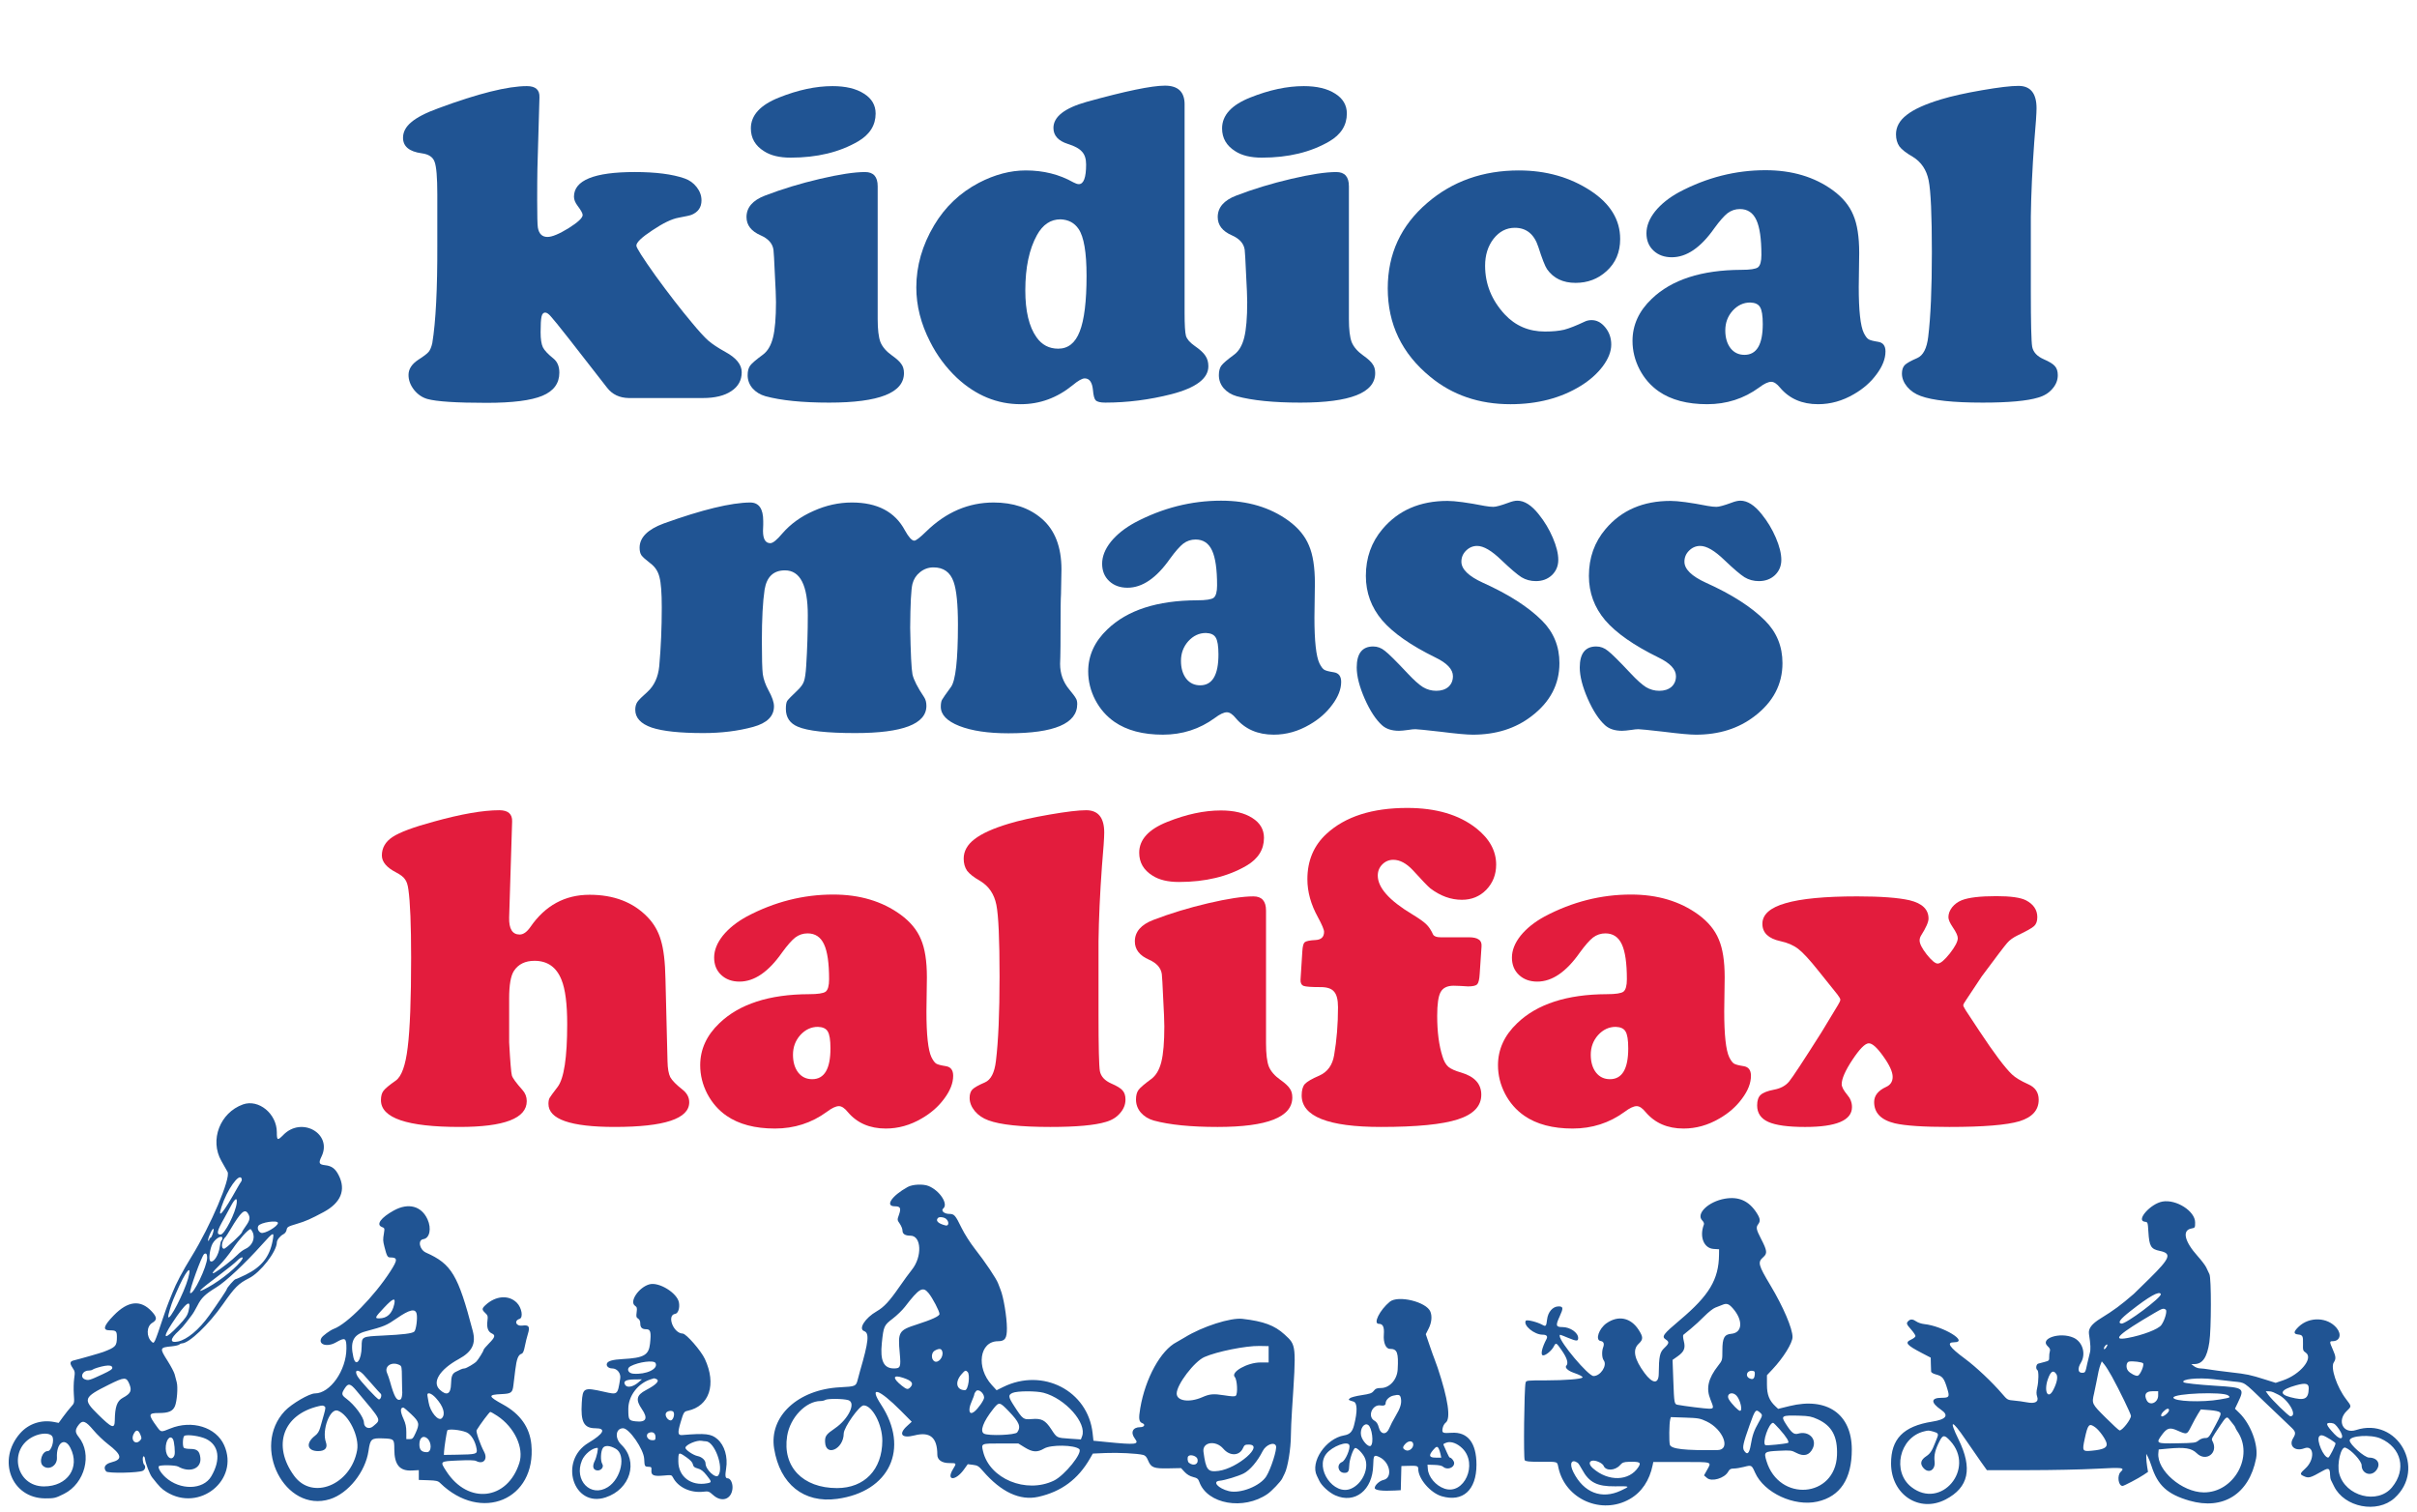 <?xml version="1.0" encoding="UTF-8" standalone="no"?>
<svg
   viewBox="5.576 -0.223 964 603"
   version="1.1"
   id="svg15490"
   sodipodi:docname="header_transparent_square.svg"
   inkscape:version="1.1.2 (0a00cf5339, 2022-02-04)"
   width="964"
   height="603"
   xmlns:inkscape="http://www.inkscape.org/namespaces/inkscape"
   xmlns:sodipodi="http://sodipodi.sourceforge.net/DTD/sodipodi-0.dtd"
   xmlns="http://www.w3.org/2000/svg"
   xmlns:svg="http://www.w3.org/2000/svg">
  <defs
     id="defs15494" />
  <sodipodi:namedview
     id="namedview15492"
     pagecolor="#ffffff"
     bordercolor="#666666"
     borderopacity="1.0"
     inkscape:pageshadow="2"
     inkscape:pageopacity="0"
     inkscape:pagecheckerboard="0"
     showgrid="false"
     inkscape:zoom="0.93780496"
     inkscape:cx="437.72428"
     inkscape:cy="323.62806"
     inkscape:window-width="1920"
     inkscape:window-height="976"
     inkscape:window-x="1920"
     inkscape:window-y="27"
     inkscape:window-maximized="1"
     inkscape:current-layer="svgg"
     inkscape:snap-global="false">
    <inkscape:grid
       type="xygrid"
       id="grid16965"
       units="px"
       spacingx="1"
       spacingy="1" />
  </sodipodi:namedview>
  <g
     id="svgg"
     transform="matrix(-1,0,0,1,400,0)">
    <path
       id="path0"
       d="m 297.513,440.289 c 9.186,3.283 13.366,14.225 8.616,22.547 -1.068,1.87 -2.177,3.833 -2.466,4.364 -1.341,2.461 6.728,21.412 14.433,33.9 3.474,5.627 6.153,10.705 7.559,14.321 0.555,1.432 1.263,3.19 1.57,3.906 0.307,0.716 1.247,3.351 2.088,5.859 3.606,10.736 3.583,10.686 4.588,9.775 2.226,-2.013 2.117,-6.182 -0.201,-7.546 -1.989,-1.174 -1.948,-2.221 0.18,-4.528 4.442,-4.817 9.509,-4.291 15.207,1.583 4.059,4.184 4.523,5.924 1.586,5.924 -2.536,0 -2.869,0.305 -2.869,2.63 0,3.609 0.445,4.101 5.424,5.997 1.187,0.45 9.431,2.81 11.863,3.395 1.471,0.354 1.583,1.169 0.396,2.916 -0.969,1.424 -1.018,1.755 -0.654,4.26 0.216,1.495 0.281,4.315 0.146,6.27 -0.247,3.5 -0.232,3.572 1.065,4.992 0.724,0.789 2.14,2.567 3.148,3.95 l 1.831,2.513 1.734,-0.344 c 5.182,-1.026 10.251,0.648 13.644,4.502 9.348,10.621 3.471,25.88 -9.996,25.948 -3.606,0.018 -4.151,-0.112 -7.554,-1.825 -8.317,-4.19 -11.311,-15.824 -5.827,-22.646 1.536,-1.911 1.521,-2.948 -0.07,-4.973 -1.487,-1.89 -2.734,-1.411 -5.786,2.226 -1.45,1.729 -4.02,4.205 -5.713,5.505 -5.715,4.388 -6.059,6.166 -1.419,7.348 2.508,0.638 3.317,2.08 2.036,3.625 -0.68,0.818 -13.03,0.578 -14.639,-0.281 -0.958,-0.513 -1.203,-1.729 -0.495,-2.44 0.583,-0.581 0.763,-3.151 0.234,-3.312 -0.24,-0.073 -0.497,0.357 -0.57,0.953 -0.24,1.898 -1.906,6.252 -2.856,7.455 -2.987,3.796 -3.718,4.539 -5.687,5.773 -13.123,8.231 -29.187,-4.705 -23.057,-18.568 3.208,-7.254 12.887,-10.251 21.57,-6.682 3.658,1.502 3.625,1.508 5.213,-0.672 3.643,-4.999 3.567,-5.533 -0.784,-5.533 -3.812,0 -5.515,-0.734 -6.353,-2.742 -0.825,-1.971 -1.245,-7.551 -0.716,-9.517 0.24,-0.896 0.615,-2.323 0.831,-3.172 0.219,-0.851 1.487,-3.268 2.823,-5.374 3.247,-5.122 3.19,-5.325 -1.651,-5.799 -1.406,-0.138 -2.763,-0.458 -3.015,-0.711 -0.253,-0.253 -0.711,-0.458 -1.018,-0.458 -2.872,0 -10.699,-7.468 -16.425,-15.667 -4.69,-6.718 -6.208,-8.233 -10.33,-10.304 -4.64,-2.333 -11.095,-10.639 -11.147,-14.347 -0.013,-0.956 -1.336,-2.588 -2.612,-3.226 -0.633,-0.315 -1.151,-1.026 -1.281,-1.763 -0.203,-1.138 -0.529,-1.325 -4.158,-2.401 -3.419,-1.01 -5.421,-1.893 -10.6,-4.671 -6.866,-3.684 -8.978,-8.801 -6.038,-14.634 1.349,-2.679 2.781,-3.76 5.374,-4.052 2.526,-0.284 2.768,-0.849 1.497,-3.474 -4.414,-9.101 7.882,-16.089 15.207,-8.642 2.341,2.383 2.622,2.271 2.622,-1.042 0,-7.366 7.254,-13.321 13.504,-11.09 m 0.539,29.57 c -0.138,0.359 -0.062,0.898 0.172,1.193 0.234,0.297 0.914,1.416 1.513,2.489 5.609,10.054 8.124,13.079 6.361,7.653 -2.252,-6.934 -7.109,-13.777 -8.046,-11.335 m -265.618,3.375 c 6.398,3.559 9.124,7.687 5.075,7.687 -2.213,0 -2.573,0.763 -1.609,3.44 0.7,1.95 0.695,2.005 -0.359,3.526 -0.586,0.849 -1.068,2.062 -1.068,2.698 0,1.37 -1.057,2.054 -3.174,2.054 -4.419,0 -4.76,8.418 -0.552,13.613 0.992,1.224 3.289,4.375 5.106,6.999 3.849,5.562 6.031,7.903 8.91,9.556 4.627,2.659 7.392,7.015 5.007,7.895 -2.148,0.792 -1.804,4.13 1.646,15.967 0.208,0.716 0.62,2.242 0.911,3.39 0.674,2.653 0.851,2.729 7.098,3.052 16.782,0.87 28.327,11.626 26.239,24.45 -2.317,14.243 -11.85,21.86 -25.112,20.058 C 39.586,594.771 31.543,577.555 43.003,560.054 c 5.052,-7.715 0.932,-6.442 -7.877,2.432 l -4.335,4.369 1.872,1.708 c 3.557,3.252 2.122,5.046 -2.987,3.737 -6.215,-1.591 -9.093,0.844 -9.093,7.7 0,2.062 -1.815,3.338 -4.752,3.338 -2.974,0 -2.987,0.021 -1.528,2.388 2.916,4.734 -0.948,4.895 -4.335,0.18 l -1.523,-2.12 -2.067,0.25 c -1.82,0.219 -2.297,0.513 -4.002,2.487 -7.267,8.413 -14.772,11.905 -22.078,10.275 -9.163,-2.044 -15.832,-6.984 -20.586,-15.243 l -1.148,-2 -5.114,-0.227 c -4.958,-0.219 -12.626,0.172 -14.98,0.763 -0.836,0.211 -1.37,0.81 -1.932,2.166 -1.195,2.89 -2.273,3.312 -8.168,3.19 l -4.997,-0.104 -1.409,1.526 c -0.93,1.008 -2.08,1.695 -3.377,2.021 -1.674,0.417 -2.049,0.716 -2.515,2.005 -3.2,8.848 -17.623,11.374 -27.197,4.757 -1.661,-1.148 -5.291,-4.96 -5.84,-6.137 -0.305,-0.654 -0.75,-1.562 -0.989,-2.023 -1.239,-2.383 -2.468,-9.905 -2.484,-15.22 -0.004,-1.909 -0.203,-6.4 -0.437,-9.981 -1.732,-26.359 -1.776,-25.89 2.963,-30.236 3.974,-3.64 8.343,-5.268 16.769,-6.244 4.765,-0.552 15.949,3.036 23.003,7.377 1.193,0.734 2.664,1.588 3.268,1.898 6.322,3.226 12.48,14.405 14.514,26.341 0.724,4.247 0.552,5.471 -0.846,6.007 -1.323,0.508 -0.742,1.583 0.857,1.583 3.018,0 3.994,2.127 2.109,4.598 -1.781,2.333 -0.422,2.492 11.345,1.325 l 5.208,-0.518 0.331,-3.028 c 1.851,-16.92 19.875,-26.211 35.689,-18.394 l 2.604,1.286 1.896,-2.073 c 6.393,-6.991 4.942,-17.446 -2.422,-17.475 -2.838,-0.008 -3.599,-1.112 -3.588,-5.187 0.01,-4.44 1.377,-12.652 2.57,-15.433 0.203,-0.479 0.617,-1.552 0.917,-2.388 0.693,-1.937 5.148,-8.577 9.317,-13.886 1.807,-2.304 4.125,-5.942 5.249,-8.246 2.531,-5.182 2.935,-5.643 4.94,-5.643 2.018,0 3.448,-1.289 2.398,-2.161 -2.109,-1.75 1.346,-7.088 5.791,-8.944 2.192,-0.917 6.445,-0.721 8.434,0.383 m -326.007,4.648 c 6.619,1.135 11.71,6.041 9.038,8.713 -0.539,0.539 -0.794,1.185 -0.63,1.609 1.864,4.859 0.016,9.475 -3.898,9.723 l -2.166,0.135 0.026,2.169 c 0.115,9.876 3.906,16.217 15.597,26.062 6.723,5.663 7.403,6.596 5.643,7.749 -1.474,0.966 -1.372,1.541 0.604,3.416 1.781,1.685 2.122,3.286 2.198,10.28 0.044,4.169 2.45,4.033 5.669,-0.323 4.083,-5.52 4.854,-9.291 2.38,-11.626 -1.893,-1.784 -1.901,-2.672 -0.052,-5.562 3.138,-4.906 8.103,-5.947 12.806,-2.687 3.093,2.143 4.638,6.786 2.362,7.109 -1.182,0.169 -1.544,1.073 -1,2.502 0.622,1.635 0.513,4.239 -0.216,5.203 -1.518,2.005 1.245,6.268 4.065,6.268 2.088,0 13.498,-13.54 13.498,-16.019 0,-0.628 0.135,-0.659 -3.461,0.825 -3.27,1.349 -3.916,1.354 -3.916,0.037 0,-2.153 3.19,-4.372 6.283,-4.372 2.64,0 2.791,-0.594 1.086,-4.291 -1.521,-3.302 -1.448,-3.955 0.453,-3.955 2.297,0 4.242,2.224 4.583,5.236 0.299,2.64 0.508,2.888 1.812,2.148 2.057,-1.167 6.314,-2.226 6.674,-1.661 1.148,1.812 -3.372,5.559 -6.708,5.559 -1.586,0 -2.14,0.622 -1.552,1.737 1.901,3.591 2.492,6.51 1.323,6.51 -1.104,0 -3.377,-1.898 -4.218,-3.523 -0.885,-1.713 -0.995,-1.653 -3.336,1.755 -2.01,2.927 -2.583,4.971 -1.656,5.913 0.687,0.7 -0.674,2.008 -2.885,2.765 -2.497,0.859 -3.893,1.617 -3.567,1.942 0.615,0.615 6.997,1.112 14.355,1.12 8.025,0.006 8.09,0.015 8.332,0.984 0.557,2.239 0.862,30.226 0.336,30.861 -0.398,0.482 -1.703,0.625 -5.601,0.622 -8.054,-0.004 -7.254,-0.26 -7.872,2.508 -2.797,12.496 -17.217,18.769 -28.416,12.361 -4.739,-2.711 -7.905,-7.416 -9.147,-13.584 l -0.242,-1.195 h -11.275 c -12.655,0 -12.051,-0.195 -10.116,3.268 l 1.161,2.075 -1.211,1.042 c -1.859,1.596 -6.924,0.115 -8.387,-2.455 -0.615,-1.078 -1.031,-1.32 -2.286,-1.323 -0.846,0 -2.669,-0.297 -4.052,-0.656 -3.023,-0.789 -3.08,-0.758 -4.411,2.255 -3.573,8.077 -15.613,13.683 -24.893,11.587 -9.095,-2.054 -13.725,-9.075 -13.707,-20.782 0.023,-14.129 9.869,-21 24.823,-17.326 l 4.554,1.117 1.081,-1.01 c 2.484,-2.32 3.385,-4.622 3.385,-8.663 v -3.747 l -2.192,-2.328 c -4.351,-4.622 -8.007,-10.512 -8.007,-12.902 0,-3.419 3.687,-12.04 8.822,-20.63 4.882,-8.168 5.148,-9.215 2.843,-11.236 -1.695,-1.487 -1.557,-2.578 0.917,-7.356 1.901,-3.674 2.062,-4.51 1.104,-5.778 -0.948,-1.252 -0.807,-2.284 0.617,-4.505 3.08,-4.796 7.132,-6.614 12.647,-5.669 m 593.563,1.64 c 0.398,3.898 4.874,12.702 6.439,12.673 1.768,-0.031 1.458,-1.432 -1.443,-6.502 -0.479,-0.836 -1.622,-2.94 -2.544,-4.674 -1.729,-3.26 -2.695,-3.849 -2.453,-1.497 m -768.063,-0.495 c 4.807,0.851 10.744,7.622 7.051,8.049 -1.182,0.135 -1.195,0.172 -1.432,4.041 -0.352,5.778 -1.002,6.861 -4.549,7.598 -4.859,1.008 -4.184,2.843 4.02,10.941 3.211,3.172 6.064,5.96 6.34,6.197 5.223,4.515 7.913,6.504 13.183,9.749 3.64,2.237 5.033,4.096 4.703,6.262 -0.661,4.299 -0.74,6.145 -0.328,7.603 0.242,0.857 0.672,2.633 0.953,3.945 0.838,3.927 0.828,3.906 2.2,3.906 1.588,0 1.768,-1.773 0.406,-4.005 -2.14,-3.513 -0.713,-8.361 2.94,-9.986 5.382,-2.396 13.618,0.315 10.301,3.39 -0.896,0.831 -1.104,1.323 -0.867,2.049 0.172,0.526 0.292,1.583 0.263,2.349 -0.044,1.289 0.091,1.432 1.794,1.872 1.013,0.26 2.185,0.575 2.601,0.695 0.823,0.24 1.06,2.096 0.326,2.549 -0.583,0.362 -0.549,4.424 0.062,7.072 0.362,1.568 0.367,2.515 0.021,3.51 -0.734,2.109 0.784,2.942 4.158,2.286 1.367,-0.268 3.653,-0.581 5.083,-0.698 2.536,-0.206 2.646,-0.268 4.736,-2.718 3.916,-4.593 10.41,-10.718 14.8,-13.959 6.231,-4.601 7.53,-6.544 4.395,-6.567 -6.192,-0.044 4.302,-6.463 11.879,-7.265 1.073,-0.112 2.471,-0.573 3.104,-1.023 1.377,-0.976 2.377,-1.039 3.218,-0.198 0.906,0.906 0.802,1.224 -1.114,3.401 -0.956,1.083 -1.737,2.255 -1.737,2.599 0,0.344 0.781,0.979 1.737,1.409 2.643,1.193 1.862,2.172 -4.278,5.367 l -3.533,1.838 -0.052,2.474 c -0.026,1.362 -0.075,2.757 -0.107,3.104 -0.034,0.346 -0.838,0.833 -1.797,1.083 -2.807,0.737 -3.367,1.448 -4.734,6.033 -0.888,2.963 -0.635,3.32 2.341,3.32 4.338,0 4.429,1.883 0.232,4.77 -3.265,2.245 -2.057,3.862 3.549,4.747 11.467,1.807 16.43,6.877 16.386,16.738 -0.057,12.389 -11.267,19.758 -21.755,14.3 -9.22,-4.799 -10.843,-12.322 -5.158,-23.945 3.96,-8.103 2.729,-8.085 -2.789,0.042 -2.127,3.135 -4.914,7.163 -6.192,8.952 l -2.325,3.255 h -16.683 c -9.176,0 -21.258,-0.25 -26.846,-0.555 -10.728,-0.586 -11.642,-0.471 -9.83,1.25 1.515,1.437 0.95,5.598 -0.76,5.598 -0.568,0 -6.307,-3.018 -8.366,-4.401 l -1.781,-1.193 0.344,-2.086 c 0.19,-1.148 0.346,-2.771 0.352,-3.604 l 0.006,-1.521 -0.656,1.216 c -0.362,0.667 -1.016,2.328 -1.45,3.692 -2.458,7.692 -6.335,11.23 -15.082,13.767 -13.472,3.903 -23.833,-2.653 -26.617,-16.842 -1.029,-5.249 2.112,-13.722 6.752,-18.204 l 1.672,-1.617 -1.203,-2.521 c -2.721,-5.689 -2.419,-5.916 8.812,-6.622 7.033,-0.443 12.504,-1.036 12.866,-1.396 1.247,-1.247 -5.786,-1.971 -11.965,-1.232 -2.265,0.271 -5.848,0.682 -7.96,0.914 -4.773,0.523 -3.57,-0.286 -12.887,8.663 -4.348,4.179 -8.759,8.384 -9.804,9.348 -2.13,1.971 -2.271,2.604 -1.031,4.638 1.849,3.031 -0.805,5.406 -4.468,4 -3.96,-1.521 -4.302,4.523 -0.453,8.023 2.156,1.963 2.263,2.31 0.909,2.958 -2.229,1.068 -2.612,0.966 -8.036,-2.096 -2.125,-1.2 -2.687,-0.854 -2.698,1.672 -0.004,0.779 -0.182,1.755 -0.393,2.169 -0.214,0.414 -0.75,1.5 -1.195,2.411 -4.093,8.405 -17.196,10.97 -24.112,4.721 -12.936,-11.686 -1.161,-32.543 15.329,-27.151 5.158,1.687 7.765,-3.716 3.679,-7.629 -1.942,-1.859 -1.95,-1.752 0.32,-4.721 3.656,-4.783 6.255,-12.525 4.9,-14.589 -0.956,-1.461 -0.893,-2.315 0.378,-5.192 1.333,-3.01 1.341,-3.297 0.097,-3.297 -2.916,0 -3.75,-2.695 -1.627,-5.27 3.593,-4.359 10.858,-4.609 15.126,-0.521 2.104,2.018 2.177,2.898 0.26,3.112 -1.846,0.208 -2.054,0.599 -1.971,3.684 0.07,2.56 -0.013,2.843 -1.049,3.523 -3.289,2.156 2.099,8.754 9.069,11.108 l 2.88,0.974 4.231,-1.333 c 6.101,-1.916 7.049,-2.117 13.78,-2.888 3.341,-0.383 7.161,-0.885 8.489,-1.117 1.328,-0.232 2.987,-0.427 3.69,-0.432 0.7,-0.004 1.763,-0.391 2.359,-0.857 l 1.086,-0.849 -1.216,-0.008 c -3.263,-0.026 -5.062,-2.643 -5.971,-8.689 -0.797,-5.281 -0.823,-25.476 -0.036,-27.164 0.323,-0.695 0.904,-1.922 1.292,-2.729 0.388,-0.805 1.922,-2.825 3.414,-4.486 5.262,-5.869 6.273,-10.296 2.513,-11.001 -1.487,-0.279 -1.513,-0.323 -1.513,-2.427 0,-4.499 7.51,-9.306 13.019,-8.332 m 705.347,3.526 c 5.223,2.867 7.275,5.692 4.809,6.629 -1.075,0.409 -1.114,0.536 -0.799,2.487 0.432,2.666 0.422,2.953 -0.229,5.525 -0.883,3.489 -1.219,4.122 -2.198,4.122 -3.099,0 -3.122,0.909 -0.141,5.531 6.484,10.051 17.279,21.031 22.578,22.966 1.424,0.521 4.463,2.76 4.932,3.635 1.422,2.653 -2.268,3.778 -5.791,1.763 -3.726,-2.133 -4.21,-1.844 -4.184,2.487 0.055,8.7 6.504,17.865 12.571,17.865 2.221,0 9.28,4.122 12.004,7.01 13.496,14.313 -0.107,40.826 -18.032,35.15 -7.306,-2.312 -14.136,-10.879 -15.358,-19.261 -0.698,-4.783 -1.112,-5.137 -5.788,-4.966 -4.385,0.161 -4.492,0.263 -4.499,4.289 -0.016,6.265 -2.125,8.793 -7.111,8.52 l -2.661,-0.146 v 1.953 1.953 l -3.755,0.125 c -3.229,0.107 -3.895,0.263 -4.773,1.12 -16.337,15.925 -38.378,6.648 -36.366,-15.308 0.628,-6.846 4.429,-12.246 11.259,-15.998 6.09,-3.341 6.182,-3.927 0.659,-4.174 -3.877,-0.172 -4.39,-0.549 -4.744,-3.471 -0.12,-0.982 -0.456,-3.737 -0.747,-6.124 -0.547,-4.455 -1.174,-6.075 -2.526,-6.504 -0.547,-0.172 -0.924,-1.034 -1.289,-2.945 -0.284,-1.487 -0.833,-3.713 -1.221,-4.95 -0.924,-2.945 -0.417,-3.695 2.25,-3.33 2.492,0.341 3.401,-1.94 1.07,-2.679 -1.555,-0.495 -0.875,-4.468 1.099,-6.442 3.218,-3.221 8.421,-2.823 12.504,0.956 1.476,1.367 1.487,1.815 0.073,3.145 -1.015,0.95 -1.096,1.263 -0.846,3.26 0.323,2.583 -0.266,4.21 -1.771,4.895 -1.526,0.695 -1.286,1.531 1.133,3.963 1.193,1.198 2.169,2.377 2.169,2.617 0,0.448 2.023,3.721 2.83,4.583 0.815,0.87 4.088,2.781 4.762,2.781 0.367,0 1.005,0.164 1.419,0.365 0.414,0.198 1.331,0.641 2.036,0.982 1.432,0.69 1.864,1.784 1.929,4.867 0.083,4.057 1.726,4.877 4.51,2.25 3.156,-2.976 -0.004,-8.046 -7.606,-12.202 -5.338,-2.919 -6.913,-6.096 -5.57,-11.225 5.846,-22.32 8.455,-26.692 18.618,-31.207 2.648,-1.177 3.429,-5.049 1.086,-5.387 -2.515,-0.362 -3.328,-4.205 -1.669,-7.885 2.403,-5.333 7.635,-6.734 13.373,-3.586 m 58.288,1.172 c -1.047,1.596 -0.865,2.724 0.818,5.065 0.836,1.161 1.518,2.263 1.518,2.442 0,0.628 6.476,6.614 7.155,6.614 1.406,0 0.935,-3.372 -0.667,-4.776 -0.138,-0.12 -1.005,-1.487 -1.929,-3.036 -4.08,-6.848 -5.619,-8.257 -6.895,-6.309 m -278.523,2.252 c -1.255,1.138 -1.068,2.916 0.273,2.58 2.961,-0.742 4.101,-1.893 2.984,-3.01 -0.542,-0.542 -2.461,-0.289 -3.257,0.43 m 266.537,1.594 c 0,1.344 5.333,4.458 6.721,3.924 1.081,-0.414 1.625,-1.765 1.107,-2.739 -0.753,-1.403 -7.827,-2.476 -7.827,-1.185 m 26.041,4.419 c 0.273,0.833 0.667,1.515 0.867,1.515 0.203,0 0.437,0.341 0.521,0.76 0.081,0.417 0.268,0.562 0.417,0.325 0.146,-0.24 -0.25,-1.541 -0.88,-2.893 -1.187,-2.552 -1.799,-2.359 -0.924,0.292 m -15.951,-0.781 c -1.177,2.536 0.185,5.564 3.065,6.812 0.76,0.331 2.166,1.403 3.119,2.388 1.703,1.752 6.877,5.799 8.796,6.879 1.719,0.969 1.036,-0.169 -1.669,-2.776 -1.45,-1.398 -3.903,-4.427 -5.447,-6.731 -2.474,-3.682 -6.166,-7.754 -7.023,-7.744 -0.164,0.002 -0.542,0.529 -0.841,1.172 m -7.934,3.698 c 1.226,6.241 4.447,10.249 10.681,13.295 2.018,0.987 3.846,1.794 4.062,1.794 0.469,0 3.5,3.466 3.5,4.002 0,0.328 3.705,5.861 7.004,10.46 4.078,5.682 8.778,9.611 12.426,10.389 3.385,0.721 3.278,-1.016 -0.253,-4.218 -0.883,-0.799 -2.187,-2.26 -2.903,-3.244 -0.716,-0.987 -1.721,-2.299 -2.234,-2.922 -0.513,-0.62 -1.536,-2.333 -2.276,-3.804 -1.614,-3.211 -3.075,-4.635 -7.582,-7.395 -3.817,-2.336 -11.418,-9.457 -18.282,-17.123 -4.643,-5.19 -4.94,-5.278 -4.143,-1.234 m 19.977,-1.211 c 0,0.346 0.169,0.732 0.378,0.859 0.208,0.128 0.51,1.245 0.674,2.481 0.453,3.406 2.497,6.557 3.75,5.783 0.794,-0.49 0.219,-5.067 -0.88,-7.025 -1.213,-2.156 -3.921,-3.606 -3.921,-2.099 m 6.077,7.723 c 0,3.489 5.656,15.217 6.791,14.082 0.552,-0.552 -4.637,-14.959 -5.601,-15.553 -0.789,-0.49 -1.19,0.008 -1.19,1.471 m -13.988,0.573 c 1.536,2.742 8.306,8.322 13.662,11.254 5.315,2.911 3.901,1.411 -4.882,-5.174 -2.984,-2.237 -5.999,-4.671 -6.7,-5.411 -1.354,-1.427 -2.758,-1.877 -2.08,-0.669 m 21.57,7.655 c 1.643,5.874 7.546,17.292 7.952,15.386 0.12,-0.562 -1.167,-4.955 -2.052,-7.007 -0.208,-0.479 -0.711,-1.651 -1.12,-2.604 -3.726,-8.7 -6.559,-12.121 -4.781,-5.775 M 135.371,512.033 c 4.263,1.159 8.153,6.898 5.796,8.549 -0.802,0.562 -0.893,0.924 -0.659,2.63 0.229,1.677 0.138,2.06 -0.588,2.515 -0.555,0.346 -0.862,1.01 -0.862,1.864 0,1.695 -0.687,2.37 -2.424,2.37 -1.685,0 -1.974,1.146 -1.463,5.791 0.497,4.544 2.468,5.645 10.923,6.103 3.95,0.214 5.872,0.758 6.262,1.776 0.378,0.989 -0.651,1.953 -2.088,1.953 -1.995,0 -3.544,1.94 -3.213,4.02 1.065,6.645 0.932,6.541 6.544,5.275 7.999,-1.804 8.416,-1.596 8.788,4.388 0.482,7.71 -0.849,10.186 -5.476,10.186 -4.377,0 -3.349,2.107 2.841,5.83 11.934,7.176 6.007,25.958 -6.861,21.75 -9.9,-3.239 -13.212,-14.35 -6.273,-21.034 2.711,-2.609 2.281,-6.546 -0.713,-6.546 -2.435,0 -8.223,8.39 -8.41,12.189 -0.154,3.067 -0.18,3.114 -1.789,3.172 -1.078,0.042 -1.19,0.187 -1.094,1.44 0.154,1.984 -0.911,2.435 -4.877,2.065 -3.044,-0.286 -3.2,-0.255 -3.705,0.724 -2.054,3.994 -7.038,6.317 -12.238,5.705 -1.903,-0.224 -2.179,-0.128 -3.799,1.336 -3.351,3.028 -7.223,1.791 -7.702,-2.458 -0.234,-2.065 0.734,-4.21 1.898,-4.21 0.95,0 1.101,-0.93 0.628,-3.864 -0.75,-4.664 0.612,-9.283 3.474,-11.772 2.468,-2.148 4.762,-2.414 14.063,-1.617 1.729,0.148 1.864,-0.883 0.643,-4.986 -1.229,-4.14 -1.377,-4.385 -2.856,-4.7 -8.673,-1.859 -11.548,-10.538 -6.846,-20.672 1.528,-3.296 7.455,-10.09 8.83,-10.121 3.734,-0.081 6.499,-7.361 2.989,-7.871 -1.172,-0.172 -1.883,-2.377 -1.471,-4.565 0.708,-3.778 7.96,-8.236 11.73,-7.213 m -111.295,3.497 c -1.594,1.929 -4.361,7.223 -4.361,8.343 0,0.844 3.039,2.252 8.965,4.158 7.322,2.354 7.671,2.937 6.879,11.533 -0.497,5.432 -0.271,6.02 2.315,6.02 4.109,0 5.57,-3.07 4.835,-10.15 -0.695,-6.692 -0.857,-7.054 -4.351,-9.72 -1.653,-1.263 -3.838,-3.38 -4.856,-4.703 -5.71,-7.426 -7.135,-8.254 -9.426,-5.481 m -491.473,0.406 c -0.474,1.232 14.048,12.09 15.733,11.767 1.573,-0.305 0.549,-1.719 -3.612,-4.989 -7.543,-5.932 -11.579,-8.187 -12.121,-6.778 m 704.592,4.083 c 0.838,3.731 2.854,5.601 6.038,5.601 1.841,0 1.656,-0.398 -1.997,-4.281 -3.606,-3.836 -4.684,-4.187 -4.041,-1.32 m -397.072,-1.026 c 4.002,3.286 6.747,8.798 4.382,8.798 -1.661,0 -2.242,1.232 -2.013,4.273 0.245,3.255 -0.794,5.708 -2.419,5.708 -2.929,0 -3.481,1.474 -3.101,8.246 0.227,4.052 3.244,7.377 6.692,7.377 1.596,0 2.127,0.211 2.849,1.127 0.758,0.963 1.476,1.216 4.89,1.726 2.229,0.333 4.286,0.883 4.645,1.242 0.687,0.69 0.768,0.617 -1.469,1.318 -1.541,0.482 -1.617,3.903 -0.211,9.413 0.669,2.619 1.698,3.679 3.934,4.057 7.348,1.242 13.678,10.65 10.871,16.167 -0.211,0.414 -0.638,1.294 -0.948,1.958 -0.935,1.995 -3.932,4.726 -6.377,5.807 -7.866,3.479 -14.881,-2.083 -15.113,-11.988 -0.096,-4.059 -0.294,-4.32 -2.495,-3.276 -4.273,2.028 -5.369,8.291 -1.596,9.119 1.581,0.346 3.476,2.094 3.476,3.2 0,0.924 -3.049,1.302 -8.121,1.01 l -2.265,-0.13 -0.122,-4.815 -0.122,-4.815 -2.82,-0.083 c -3.455,-0.104 -3.906,0.042 -3.906,1.258 0,3.893 -4.893,9.577 -9.361,10.874 -8.434,2.453 -13.858,-2.468 -13.858,-12.574 0,-8.718 3.466,-13.165 9.923,-12.736 3.559,0.234 3.885,0.083 3.599,-1.685 -0.154,-0.95 -0.669,-1.924 -1.25,-2.362 -2.109,-1.591 -0.979,-9.327 3.192,-21.841 0.477,-1.432 1.042,-2.994 1.255,-3.474 0.214,-0.476 1.091,-2.914 1.945,-5.416 l 1.557,-4.549 -1.133,-2.237 c -1.193,-2.357 -1.456,-4.83 -0.716,-6.734 1.528,-3.924 12.871,-6.7 16.204,-3.966 m 479.104,3.692 c 0.469,1.831 1.182,2.872 4.007,5.856 5.598,5.913 6.783,5.468 2.565,-0.969 -5.481,-8.358 -7.929,-10.179 -6.572,-4.887 m -615.94,-1.057 c -4.184,4.765 -3.856,9.775 0.664,10.147 2.739,0.224 3.515,1.674 3.515,6.572 0,3.968 0.004,3.987 1.698,6.15 3.994,5.114 4.887,9.035 3.067,13.454 -1.424,3.461 -1.39,3.687 0.552,3.695 1.411,0.002 9.861,-1.044 12.538,-1.557 1.328,-0.253 1.383,-0.568 1.719,-9.676 l 0.302,-8.228 -1.992,-1.403 c -2.643,-1.864 -3.224,-3.291 -2.497,-6.13 0.307,-1.195 0.385,-2.302 0.18,-2.471 -0.208,-0.169 -1.547,-1.271 -2.979,-2.442 -1.432,-1.174 -3.875,-3.424 -5.426,-4.997 -1.549,-1.575 -3.502,-3.112 -4.338,-3.416 -0.836,-0.305 -2.101,-0.799 -2.812,-1.101 -1.721,-0.729 -2.565,-0.445 -4.19,1.403 m -172.621,0.484 c -0.724,0.458 0.323,4.19 1.724,6.161 1.19,1.666 7.476,4.075 13.527,5.182 6.557,1.198 3.586,-1.565 -10.634,-9.892 -3.336,-1.953 -3.664,-2.054 -4.617,-1.45 m 697.595,1.63 c -0.437,1.739 0.195,6.543 0.943,7.163 0.896,0.745 4.361,1.177 12.551,1.57 8.397,0.404 8.392,0.401 8.426,4.372 0.047,5.505 2.33,8.486 3.289,4.294 1.409,-6.161 0.075,-9.015 -4.83,-10.33 -7.549,-2.026 -8.322,-2.349 -12.548,-5.262 -4.997,-3.445 -7.286,-3.974 -7.83,-1.807 m -673.91,13.439 c 0.414,0.628 0.825,0.914 0.919,0.635 0.19,-0.57 -0.677,-1.781 -1.278,-1.781 -0.214,0 -0.052,0.516 0.359,1.146 m 334.084,2.76 v 3.255 l 3.255,0.006 c 5.218,0.008 12.009,3.849 10.251,5.794 -0.961,1.062 -1.273,6.606 -0.419,7.46 0.38,0.378 1.518,0.341 4.671,-0.159 4.268,-0.677 5.734,-0.547 8.715,0.763 5.145,2.26 10.199,1.536 10.199,-1.461 0,-3.562 -6.997,-12.772 -11.066,-14.569 -4.937,-2.179 -16.511,-4.51 -21.917,-4.411 l -3.69,0.065 v 3.255 m 130.136,-1.005 c -0.534,2.122 1.682,4.734 3.205,3.781 1.359,-0.851 1.239,-3.474 -0.193,-4.25 -1.828,-0.989 -2.679,-0.859 -3.013,0.469 m 114.401,4.497 c -1.242,2.323 3.69,4.677 8.908,4.247 2.08,-0.172 2.784,-2.054 1.101,-2.955 -3.278,-1.755 -9.343,-2.536 -10.009,-1.292 m -593.307,0.115 c -0.505,0.779 1.101,4.565 2.104,4.947 0.724,0.279 3.07,-0.927 3.919,-2.015 0.948,-1.216 0.693,-3.414 -0.419,-3.627 -1.461,-0.281 -5.275,0.193 -5.604,0.695 m 12.426,5.291 c -2.927,5.301 -7.582,14.92 -7.582,15.667 0,1.432 3.414,5.814 4.531,5.814 0.245,0 2.744,-2.291 5.551,-5.093 5.564,-5.546 5.583,-5.585 4.63,-9.663 -0.253,-1.073 -0.638,-2.929 -0.857,-4.122 -0.763,-4.164 -1.208,-6.085 -1.716,-7.377 l -0.508,-1.302 -1.065,1.302 c -0.586,0.716 -1.929,2.864 -2.984,4.773 m 682.87,-4.552 c -0.716,0.38 -0.823,0.976 -0.838,4.664 -0.006,2.325 -0.05,4.52 -0.089,4.88 -0.219,1.987 0.128,3.955 0.734,4.187 1.466,0.565 2.396,-1.073 4.109,-7.226 0.299,-1.075 0.823,-2.596 1.167,-3.38 1.216,-2.786 -2.01,-4.77 -5.083,-3.125 m 114.659,0.974 c -0.112,0.588 0.786,1.2 3.901,2.653 5.184,2.419 5.653,2.554 7.028,2.031 2.099,-0.799 1.016,-3.494 -1.406,-3.494 -0.651,0 -1.37,-0.161 -1.596,-0.357 -0.456,-0.396 -3.273,-1.268 -4.971,-1.536 -1.89,-0.299 -2.807,-0.083 -2.955,0.703 m -100.114,2.7 c -0.477,0.497 -2.133,2.364 -3.679,4.145 -1.549,1.784 -2.981,3.362 -3.185,3.507 -0.646,0.461 -0.13,2.338 0.641,2.338 0.69,0 7.674,-7.58 8.629,-9.366 1.315,-2.455 -0.258,-2.862 -2.406,-0.625 M 8.518,546.97 c -1.143,1.143 -0.281,7.291 1.021,7.291 3.427,0 4.143,-3.211 1.414,-6.32 -1.443,-1.643 -1.672,-1.734 -2.435,-0.971 m -313.98,0.961 c 0.13,1.773 0.729,2.25 2.067,1.64 1.937,-0.883 1.091,-3.283 -1.07,-3.031 -0.909,0.107 -1.073,0.336 -0.997,1.39 m -120.278,-0.057 c -0.706,1.075 -0.237,3.458 1.239,6.317 2.088,4.039 3.851,0.57 2.166,-4.265 -1.127,-3.244 -2.203,-3.89 -3.406,-2.052 m 459.961,1.458 c -3.463,1.151 -4.296,2.203 -2.94,3.703 0.984,1.083 1.5,1.005 3.424,-0.523 3.898,-3.099 3.674,-4.562 -0.484,-3.179 m 308.618,2.466 c -1.101,2.661 -0.557,3.82 2.573,5.502 2.33,1.255 3.153,3.552 3.231,9.02 0.052,3.52 1.099,3.138 6.809,-2.497 5.994,-5.913 5.702,-6.697 -4.38,-11.72 -6.32,-3.148 -7.049,-3.174 -8.233,-0.305 m -210.038,-2.047 c -1.711,0.659 -0.31,2.229 4.023,4.51 3.757,1.979 4.153,3.835 1.612,7.528 -2.586,3.752 -1.739,5.408 2.505,4.906 2.731,-0.325 2.877,-0.573 2.885,-4.968 0.011,-5.163 -3.885,-10.259 -9.03,-11.814 -0.638,-0.193 -1.195,-0.367 -1.234,-0.388 -0.039,-0.021 -0.383,0.083 -0.76,0.227 m 7.106,1.487 c 1.953,1.669 4.276,2.148 5.08,1.049 1.143,-1.562 -0.125,-2.302 -3.976,-2.317 l -2.604,-0.013 1.5,1.281 m 112.419,3.156 c -10.46,12.491 -9.96,11.428 -6.726,14.267 1.586,1.39 3.638,0.568 3.674,-1.474 0.039,-2.122 3.674,-7.049 7.067,-9.582 1.935,-1.445 1.989,-1.945 0.479,-4.229 -1.302,-1.969 -2.156,-1.776 -4.494,1.018 m -778.721,-0.784 c 0.128,4.252 1.599,4.945 7.33,3.453 4.783,-1.245 3.934,-3.015 -2.273,-4.742 -3.851,-1.07 -5.117,-0.747 -5.057,1.289 m 528.317,3.617 c 0,0.984 2.346,4.354 3.895,5.593 2.023,1.617 2.627,-0.495 1.117,-3.911 -0.609,-1.377 -1.107,-2.726 -1.107,-2.997 0,-0.273 -0.328,-0.857 -0.726,-1.299 -0.924,-1.021 -3.179,0.833 -3.179,2.614 m -23.711,-1.927 c -8.705,2.317 -17.365,12.103 -15.365,17.363 l 0.477,1.25 4.411,-0.302 c 5.314,-0.367 5.104,-0.26 7.392,-3.744 2.398,-3.651 3.856,-4.414 7.786,-4.083 3.375,0.284 3.562,0.143 7.043,-5.231 2.364,-3.651 2.448,-4.395 0.575,-5.21 -1.849,-0.802 -9.366,-0.828 -12.319,-0.042 m -444.553,1.065 c 0,2.922 3.382,4.341 4.583,1.922 1.138,-2.294 0.328,-3.591 -2.245,-3.591 h -2.338 v 1.669 m -45.898,-1.286 c -0.414,0.211 -1.247,0.612 -1.851,0.891 -4.161,1.922 -8.036,8.707 -4.971,8.707 0.638,0 7.424,-6.619 8.874,-8.655 l 0.943,-1.325 h -1.12 c -0.617,0 -1.461,0.172 -1.875,0.383 m 732.794,2.33 c -3.007,3.328 -3.924,6.476 -2.341,8.056 1.37,1.37 4.651,-2.557 5.255,-6.286 0.146,-0.914 0.357,-2.101 0.466,-2.64 0.349,-1.69 -1.497,-1.216 -3.38,0.87 m -518.795,-0.87 c -1.471,1.653 -2.429,5.968 -1.323,5.968 0.646,0 3.26,-2.674 4.38,-4.476 1.38,-2.229 -1.255,-3.515 -3.057,-1.492 m -196.038,-0.154 c -0.979,0.812 -0.924,0.838 3.247,1.573 7.174,1.263 18.615,0.812 18.615,-0.732 0,-1.682 -19.925,-2.45 -21.862,-0.841 m 329.97,1.135 c -0.37,1.979 0.193,3.856 2.114,7.059 0.963,1.604 2.078,3.747 2.476,4.763 1.13,2.862 3.432,2.757 4.216,-0.19 0.385,-1.453 0.885,-2.226 1.747,-2.713 2.955,-1.661 0.836,-6.702 -2.554,-6.072 -1.164,0.219 -1.906,-0.115 -1.906,-0.849 0,-1.278 -1.393,-2.687 -3.049,-3.08 -2.245,-0.536 -2.778,-0.346 -3.044,1.083 m 220.42,0.716 c -3.229,0.966 -0.156,7.512 5.265,11.215 3.541,2.416 4.059,3.135 3.971,5.492 -0.232,6.085 -7.395,2.83 -7.434,-3.375 -0.013,-2.432 -6.234,-11.23 -7.939,-11.23 -3.453,0 -7.489,7.635 -7.455,14.103 0.06,11.522 7.109,18.878 18.084,18.878 13.668,0 21.831,-8.546 19.87,-20.802 -1.174,-7.33 -7.455,-13.889 -13.337,-13.923 -0.661,-0.002 -1.495,-0.195 -1.854,-0.427 -0.906,-0.586 -7.142,-0.539 -9.171,0.07 m -63.969,4.38 c -4.299,4.463 -5.01,6.221 -3.432,8.473 0.753,1.075 11.418,1.492 13.241,0.516 1.76,-0.943 0.318,-4.815 -3.664,-9.837 -2.315,-2.916 -2.549,-2.885 -6.145,0.849 M 264.985,560.718 c -0.474,0.299 -0.422,0.906 0.279,3.356 0.471,1.643 1.122,3.942 1.448,5.109 0.414,1.487 1.018,2.45 2.026,3.218 3.864,2.953 3.237,6.163 -1.208,6.163 -2.752,0 -3.877,-1.286 -3.093,-3.531 1.708,-4.903 -1.656,-13.777 -4.775,-12.592 -4.385,1.666 -8.64,10.421 -7.674,15.779 2.505,13.868 17.889,20.123 25.12,10.21 8.83,-12.103 4.476,-24.443 -9.806,-27.791 -1.383,-0.323 -1.7,-0.312 -2.315,0.078 m -34.611,3.158 c -3.221,3.096 -3.38,3.807 -1.685,7.515 0.971,2.125 1.245,2.398 2.388,2.398 h 1.289 v -2.807 c 0,-2.073 0.284,-3.429 1.083,-5.179 1.38,-3.018 1.416,-4.598 0.107,-4.598 -0.219,0 -1.651,1.203 -3.182,2.672 m -701.053,-1.625 c 0,1 2.664,3.028 3.086,2.349 0.221,-0.362 -0.065,-0.997 -0.799,-1.763 -1.242,-1.297 -2.286,-1.565 -2.286,-0.586 m -20.315,0.854 c -0.529,0.529 -0.299,1.206 1.656,4.89 2.815,5.309 2.856,5.361 4.437,5.361 0.711,0 1.82,0.443 2.461,0.982 1.096,0.922 1.62,0.992 8.421,1.114 8.507,0.156 8.694,0.052 6.166,-3.393 -1.997,-2.721 -3.104,-3.044 -6.031,-1.758 -4.013,1.765 -3.921,1.794 -5.713,-1.76 -0.878,-1.742 -2.08,-3.94 -2.674,-4.88 l -1.081,-1.711 -3.515,0.271 c -2.122,0.161 -3.757,0.513 -4.127,0.883 m 616.799,-0.138 c -0.648,1.052 0.242,3.505 1.221,3.364 1.351,-0.195 2.414,-2.213 1.653,-3.132 -0.651,-0.784 -2.442,-0.927 -2.875,-0.232 m -433.383,0.258 c -1.052,0.95 -1.026,1.12 0.62,3.981 1.781,3.093 2.463,5.049 3.117,8.931 0.578,3.427 1.406,4.135 2.64,2.255 0.773,-1.18 0.409,-2.862 -2.211,-10.244 -2.185,-6.15 -2.455,-6.473 -4.166,-4.924 m 503.677,1.273 c -6.892,4.572 -10.731,12.769 -8.809,18.808 4.739,14.899 20.448,16.696 29.096,3.328 2.617,-4.046 2.687,-3.984 -4.658,-4.317 -4.281,-0.193 -6.603,-0.133 -7.208,0.19 -2.828,1.513 -4.749,-0.646 -3.203,-3.599 1.64,-3.135 3.359,-8.098 3.01,-8.687 -1.362,-2.286 -5.098,-7.28 -5.45,-7.28 -0.237,0 -1.489,0.7 -2.778,1.557 m -526.614,1.354 c -5.715,2.591 -8.03,6.9 -7.731,14.381 0.682,17.001 23.12,18.816 28.127,2.273 1.099,-3.632 0.906,-3.789 -5.044,-4.078 -4.528,-0.219 -4.966,-0.167 -6.814,0.818 -3.044,1.62 -5.281,1.023 -6.603,-1.765 -1.765,-3.724 1.573,-7.098 5.82,-5.88 1.651,0.471 2.599,-0.276 4.903,-3.864 2.112,-3.289 1.747,-3.507 -5.489,-3.294 -3.718,0.109 -4.749,0.312 -7.168,1.409 m 44.276,0.875 c -6.642,3.135 -9.791,11.345 -4.38,11.426 13.123,0.195 18.547,-0.414 19.034,-2.146 0.354,-1.265 0.268,-8.377 -0.122,-9.97 l -0.253,-1.026 -5.729,0.193 c -5.283,0.177 -5.95,0.294 -8.551,1.523 m -208.286,-1.075 c -1.862,2.271 -2.627,3.315 -2.627,3.578 0,0.167 -0.357,0.823 -0.792,1.456 -6.736,9.819 1.331,24.453 13.428,24.354 8.663,-0.07 18.756,-8.817 18.097,-15.683 l -0.138,-1.443 -3.69,-0.344 c -6.747,-0.625 -9.397,-0.201 -11.48,1.844 -3.734,3.664 -8.762,-0.18 -6.286,-4.807 0.505,-0.94 0.555,-0.841 -3.164,-6.416 -2.094,-3.14 -2.562,-3.497 -3.349,-2.539 m 179.224,4.125 c -2.82,3.161 -4.114,5.281 -3.372,5.523 1.273,0.419 8.575,1.14 8.983,0.888 1.401,-0.867 -1.383,-8.908 -3.08,-8.908 -0.169,0 -1.307,1.125 -2.531,2.497 m -223.149,0.034 c -2.481,3.562 -1.065,5.041 1.841,1.919 3.492,-3.757 3.713,-4.619 1.13,-4.364 -1.083,0.104 -1.685,0.599 -2.971,2.445 m 387.203,-1.687 c -1.547,0.979 -2.341,7.249 -1.055,8.317 0.911,0.755 3.474,-2.013 3.882,-4.19 0.49,-2.612 -1.237,-5.132 -2.828,-4.127 m -289.933,0.901 c -1.698,1.208 -4.276,4.825 -4.601,6.452 -0.341,1.7 1.258,2.497 5.877,2.927 3.791,0.352 3.914,0.151 2.854,-4.749 -1.25,-5.796 -1.732,-6.338 -4.13,-4.63 m 649.621,2.018 c -1.898,0.76 -3.627,3.575 -4.13,6.731 -0.318,1.976 0.164,2.114 7.882,2.232 l 5.2,0.078 -0.094,-1.518 c -0.096,-1.604 -0.956,-7.176 -1.263,-8.197 -0.232,-0.773 -5.052,-0.344 -7.596,0.674 m 130.032,0.862 c -0.607,1.453 -0.601,1.656 0.078,2.406 1.747,1.932 3.799,0.016 2.625,-2.45 -0.943,-1.974 -1.867,-1.958 -2.703,0.044 m -715.072,-1.133 c -1.995,0.555 -2.218,0.896 -1.596,2.445 0.273,0.672 0.646,1.614 0.831,2.094 1.216,3.148 1.953,4.26 3.494,5.281 2.117,1.401 2.567,2.828 1.39,4.414 -2.096,2.817 -5.145,1.266 -4.687,-2.388 0.297,-2.383 -0.263,-4.666 -1.966,-8.002 -1.328,-2.601 -1.989,-2.619 -4.286,-0.115 -10.21,11.129 3.669,27.617 15.493,18.407 7.825,-6.096 4.83,-19.664 -4.893,-22.164 -1.836,-0.474 -1.982,-0.471 -3.781,0.029 m 509.582,2.166 c 0,1.135 0.151,1.286 1.286,1.286 2.044,0 2.981,-2.33 1.208,-3 -1.427,-0.539 -2.495,0.193 -2.495,1.713 m 240.631,-0.279 c -1.008,1.539 0.305,5.906 1.778,5.906 2.216,0 3.625,4.315 1.914,5.864 -2.232,2.018 -5.744,0.008 -5.588,-3.195 0.292,-5.937 -3.083,-8.434 -5.364,-3.968 -4.002,7.84 1.141,15.371 10.512,15.386 11.348,0.018 14.475,-15.071 4.135,-19.956 -3.057,-1.443 -6.455,-1.461 -7.387,-0.036 m -61.399,1.06 c -5.161,2.5 -5.952,8.288 -2.041,14.936 3.192,5.429 12.42,5.622 18.217,0.383 1.828,-1.648 3.106,-3.744 2.695,-4.411 -0.378,-0.612 -6.606,-0.518 -7.723,0.117 -4.656,2.643 -9.332,0.802 -8.853,-3.484 0.305,-2.721 1.258,-3.565 4.041,-3.565 1.289,0 2.432,-0.221 2.609,-0.508 0.531,-0.859 0.354,-4.317 -0.24,-4.684 -1.114,-0.69 -6.254,0.029 -8.705,1.216 m -847.211,0.164 c -1.146,0.706 -2.086,1.414 -2.088,1.573 -0.016,0.82 2.463,5.689 2.903,5.7 1.838,0.042 4.841,-6.968 3.614,-8.444 -0.677,-0.818 -1.583,-0.578 -4.429,1.172 m -20.052,-0.346 c -8.364,3.697 -10.397,12.394 -4.554,19.482 5.726,6.947 18.631,3.591 21.042,-5.471 1.018,-3.82 -0.695,-11.012 -2.463,-10.356 -2.375,0.877 -6.471,5.346 -6.471,7.056 0,3.286 -3.679,4.624 -5.752,2.091 -2.075,-2.541 -0.661,-5.166 2.794,-5.179 1.784,-0.006 7.731,-5.257 7.731,-6.825 0,-1.95 -8.478,-2.502 -12.327,-0.799 m 779.104,-0.073 c -1.903,1.557 -1.833,5.533 0.096,5.533 2.114,0 3.005,-0.914 3.005,-3.086 0,-2.633 -1.463,-3.789 -3.101,-2.448 m 101.382,0.352 c -0.539,0.87 -0.958,5.403 -0.591,6.377 0.984,2.614 3.403,0.825 3.481,-2.575 0.078,-3.375 -1.706,-5.721 -2.89,-3.802 m -212.494,0.836 c -3.5,0.029 -7.332,10.444 -5.012,13.618 1.047,1.43 5.088,-2.351 5.088,-4.76 0,-1.286 1.43,-2.617 3.185,-2.966 1.706,-0.339 4.846,-2.463 4.846,-3.278 0,-1.213 -4.591,-3.185 -6.51,-2.797 -0.479,0.099 -1.195,0.18 -1.596,0.182 m -282.14,0.893 c -0.406,1.549 1.508,3.323 2.901,2.687 1.383,-0.63 1.43,-1.252 0.193,-2.57 -1.187,-1.26 -2.778,-1.323 -3.093,-0.117 m -19.675,1.971 c -6.26,6.257 -0.677,18.688 7.189,16.016 3.448,-1.172 6.379,-4.627 6.624,-7.806 l 0.133,-1.737 -2.752,0.078 c -1.802,0.052 -3.015,0.315 -3.507,0.76 -1.542,1.396 -4.372,0.432 -4.372,-1.489 0,-0.807 1.068,-2.169 1.7,-2.169 0.185,0 0.68,-0.831 1.099,-1.846 0.419,-1.013 0.95,-2.205 1.18,-2.646 0.487,-0.93 0.456,-0.984 -0.935,-1.497 -1.745,-0.646 -4.325,0.302 -6.359,2.336 m 174.582,-0.411 c -3.138,1.937 -4.992,2.041 -7.736,0.435 -2.737,-1.607 -12.061,-1.463 -13.985,0.211 -1.573,1.37 5.827,10.567 10.158,12.626 11.066,5.26 25.591,-0.758 28.184,-11.684 0.763,-3.216 0.87,-3.166 -7.046,-3.166 h -7.017 l -2.557,1.578 m -79.194,0.51 c -2.593,3.041 -6.452,2.919 -7.851,-0.25 -0.542,-1.224 -0.831,-1.403 -2.255,-1.403 -6.455,0 4.354,9.475 11.97,10.494 4.335,0.581 5.062,-0.333 6.049,-7.627 0.526,-3.893 -4.916,-4.729 -7.913,-1.213 m -50.249,-1.453 c -0.529,1.38 1.534,6.187 2.895,6.752 2.33,0.963 1.594,4.33 -0.948,4.33 -1.5,0 -1.875,-0.591 -1.935,-3.039 -0.052,-2.182 -1.562,-6.609 -2.343,-6.869 -0.703,-0.234 -2.958,2.013 -3.802,3.791 -1.966,4.135 0.828,10.478 5.481,12.441 6.846,2.893 14.519,-8.106 9.767,-13.998 -2.37,-2.935 -8.429,-5.203 -9.116,-3.408 m 29.241,0.341 c -0.487,1.32 1.995,9.119 3.849,12.105 2.424,3.895 10.402,7.051 14.957,5.913 4.283,-1.073 6.749,-3.867 3.648,-4.135 -2.039,-0.18 -7.403,-1.812 -9.58,-2.916 -2.479,-1.26 -5.541,-4.864 -7.564,-8.905 -1.276,-2.547 -4.648,-3.856 -5.309,-2.062 m 263.314,1.138 c -4.166,2.396 -2.216,11.868 3.143,15.267 6.833,4.333 13.668,-2.692 10.345,-10.639 -1.057,-2.528 -4.125,-5.005 -6.2,-5.005 -0.44,0 0.336,3.674 1.099,5.208 0.995,1.997 0.753,3.393 -0.643,3.744 -1.672,0.419 -3.185,-1.219 -2.354,-2.547 0.779,-1.247 0.643,-4.992 -0.229,-6.325 -0.779,-1.185 -2.778,-1.07 -5.161,0.297 m -328.236,-0.052 c -0.219,0.417 -0.536,1.393 -0.703,2.169 l -0.302,1.411 h 2.205 c 2.622,0 2.919,-0.82 1.081,-3.005 -1.289,-1.531 -1.724,-1.64 -2.281,-0.575 m 300.026,3.461 c -1.565,1.094 -2.393,2.002 -2.552,2.802 -0.187,0.935 -0.594,1.278 -1.958,1.646 -1.271,0.341 -2.182,1.044 -3.487,2.679 -2.153,2.708 -2.164,2.859 -0.203,3.226 6.374,1.198 11.457,-2.674 11.457,-8.728 0,-3.817 -0.07,-3.851 -3.257,-1.625 m -203.794,0.667 c -0.552,2.078 1.513,2.989 3.408,1.508 0.586,-0.461 0.734,-2.151 0.232,-2.653 -0.833,-0.833 -3.323,-0.05 -3.64,1.146 m -160.497,1.39 c -0.674,0.349 -1.341,0.93 -1.479,1.292 -0.82,2.138 -4.546,2.013 -6.533,-0.216 -0.963,-1.081 -1.489,-1.289 -3.414,-1.346 -4.502,-0.135 -5.153,0.208 -3.942,2.083 3.653,5.666 11.993,5.898 18.126,0.505 2.747,-2.414 0.721,-4.117 -2.758,-2.317 m 8.832,0.13 c -0.258,0.174 -1.029,1.357 -1.713,2.627 -2.794,5.179 -5.994,6.825 -13.116,6.744 -6.213,-0.073 -6.189,-0.089 -2.388,1.703 7.679,3.617 14.837,0.844 18.951,-7.348 1.724,-3.432 0.786,-5.445 -1.734,-3.726"
       stroke="none"
       fill-rule="evenodd"
       style="fill:#205493;fill-opacity:1;fill-rule:nonzero;stroke-width:2.604;paint-order:fill"
       fill="#ffffff" />
    <g
       aria-label="kidical"
       transform="scale(-1,1)"
       id="text17563"
       style="font-size:186.667px;line-height:1.25;font-family:'Cooper Black';-inkscape-font-specification:'Cooper Black, Normal';fill:#205493">
      <path
         d="m -179.264,38.591 -0.82,28.529 q -0.091,4.284 -0.091,12.578 0,9.206 0.273,10.846 0.638,3.737 3.828,3.737 2.734,0 8.385,-3.464 5.651,-3.555 5.651,-5.286 0,-1.003 -2.005,-3.646 -1.458,-1.914 -1.458,-3.646 0,-9.844 24.245,-9.844 12.578,0 19.87,2.552 2.917,1.003 4.831,3.464 1.914,2.461 1.914,5.286 0,4.102 -3.919,5.742 -0.82,0.365 -5.286,1.185 -4.01,0.729 -10.391,5.013 -6.38,4.193 -6.38,6.107 0,1.276 7.656,12.031 7.747,10.664 14.401,18.594 4.284,5.195 6.654,7.292 2.461,2.096 6.745,4.466 6.563,3.555 6.563,8.112 0,4.831 -4.193,7.565 -4.102,2.734 -11.302,2.734 h -29.531 q -5.56,-0.091 -8.659,-4.102 l -15.13,-19.414 q -6.016,-7.656 -7.383,-9.115 -1.276,-1.458 -2.188,-1.458 -1.094,0 -1.458,1.641 -0.365,1.641 -0.365,6.198 0,4.102 0.911,6.016 0.911,1.823 4.193,4.466 2.37,1.914 2.37,5.651 0,6.38 -6.745,9.206 -6.745,2.826 -22.24,2.826 -18.229,0 -23.698,-1.549 -3.099,-0.911 -5.286,-3.646 -2.188,-2.826 -2.188,-5.924 0,-3.464 3.828,-6.016 3.281,-2.096 4.193,-3.19 0.911,-1.094 1.458,-3.464 2.096,-12.76 2.005,-39.375 V 77.328 q 0,-10.208 -1.094,-13.034 -1.003,-2.826 -5.104,-3.372 -7.474,-1.003 -7.474,-6.198 0,-3.464 3.281,-6.198 3.281,-2.826 10.755,-5.56 23.88,-8.841 35.365,-8.841 5.195,0 5.013,4.466 z"
         id="path829" />
      <path
         d="m -44.368,74.047 v 52.956 q 0,6.289 1.094,9.206 1.185,2.917 4.648,5.378 2.826,2.005 3.737,3.464 1.003,1.367 1.003,3.555 0,11.758 -29.805,11.758 -16.042,0 -25.43,-2.552 -3.19,-0.911 -5.195,-3.19 -1.914,-2.279 -1.914,-5.195 0,-2.461 1.003,-3.828 1.003,-1.367 5.104,-4.375 2.826,-2.096 4.01,-6.836 1.185,-4.74 1.185,-14.128 0,-3.008 -0.456,-11.211 -0.365,-8.294 -0.547,-9.661 -0.547,-3.737 -5.104,-5.742 -5.651,-2.461 -5.651,-7.292 0,-5.742 7.383,-8.568 10.208,-3.919 21.875,-6.654 11.667,-2.734 18.047,-2.734 5.013,0 5.013,5.651 z M -62.414,34.125 q 7.93,0 12.578,3.008 4.648,2.917 4.648,7.93 0,7.018 -7.018,11.12 -11.12,6.471 -26.888,6.471 -6.654,0 -10.573,-2.552 -5.286,-3.281 -5.286,-9.115 0,-7.839 11.211,-12.305 11.393,-4.557 21.328,-4.557 z"
         id="path831" />
      <path
         d="m 78.042,41.416 v 83.216 q 0,7.109 0.547,9.115 0.638,2.005 3.372,3.919 3.281,2.279 4.375,4.01 1.185,1.732 1.185,4.193 0,7.292 -14.675,11.12 -13.216,3.372 -26.432,3.372 -2.917,0 -3.828,-0.911 -0.82,-0.82 -1.094,-4.102 -0.456,-4.648 -3.281,-4.648 -1.549,0 -4.831,2.734 -9.297,7.565 -20.69,7.565 -14.128,0 -25.43,-10.482 -6.654,-6.289 -10.755,-14.492 -5.469,-10.664 -5.469,-21.602 0,-12.852 7.109,-24.792 6.563,-11.029 17.865,-16.953 9.479,-4.922 18.685,-4.922 10.573,0 18.958,4.74 1.367,0.729 2.188,0.729 2.917,0 2.917,-7.839 0,-3.372 -1.641,-5.104 -1.549,-1.823 -5.651,-3.099 -5.742,-1.823 -5.742,-6.38 0,-6.654 13.216,-10.391 23.333,-6.471 31.263,-6.471 7.839,0 7.839,7.474 z M 28.549,87.263 q -5.924,0 -9.388,6.289 -4.648,8.385 -4.648,22.057 0,12.396 4.466,18.685 3.19,4.557 8.659,4.557 5.924,0 8.568,-6.836 2.734,-6.927 2.734,-22.24 0,-14.036 -3.19,-18.685 -2.461,-3.646 -7.201,-3.828 z"
         id="path833" />
      <path
         d="m 143.575,74.047 v 52.956 q 0,6.289 1.094,9.206 1.185,2.917 4.648,5.378 2.826,2.005 3.737,3.464 1.003,1.367 1.003,3.555 0,11.758 -29.805,11.758 -16.042,0 -25.43,-2.552 -3.19,-0.911 -5.195,-3.19 -1.914,-2.279 -1.914,-5.195 0,-2.461 1.003,-3.828 1.003,-1.367 5.104,-4.375 2.826,-2.096 4.01,-6.836 1.185,-4.74 1.185,-14.128 0,-3.008 -0.456,-11.211 -0.365,-8.294 -0.547,-9.661 -0.547,-3.737 -5.104,-5.742 -5.651,-2.461 -5.651,-7.292 0,-5.742 7.383,-8.568 10.208,-3.919 21.875,-6.654 11.667,-2.734 18.047,-2.734 5.013,0 5.013,5.651 z M 125.529,34.125 q 7.93,0 12.578,3.008 4.648,2.917 4.648,7.93 0,7.018 -7.018,11.12 -11.12,6.471 -26.888,6.471 -6.654,0 -10.573,-2.552 -5.286,-3.281 -5.286,-9.115 0,-7.839 11.211,-12.305 11.393,-4.557 21.328,-4.557 z"
         id="path835" />
      <path
         d="m 211.388,67.758 q 16.224,0 28.62,8.112 11.758,7.747 11.758,19.232 0,7.93 -5.469,12.852 -5.104,4.648 -12.305,4.648 -7.565,0 -11.393,-5.469 -1.185,-1.732 -3.464,-8.841 -2.461,-7.656 -9.388,-7.656 -5.013,0 -8.477,4.375 -3.372,4.375 -3.372,10.755 0,10.938 7.839,19.414 6.38,6.836 16.042,6.836 4.557,0 7.656,-0.729 3.099,-0.82 8.112,-3.19 1.276,-0.638 2.826,-0.638 3.099,0 5.469,2.917 2.37,2.917 2.37,6.836 0,4.102 -3.372,8.659 -3.372,4.466 -8.841,7.839 -11.849,7.292 -27.982,7.292 -18.776,0 -31.992,-10.938 -16.953,-13.854 -16.953,-35.273 0,-20.599 15.768,-34.089 15.039,-12.943 36.55,-12.943 z"
         id="path837" />
      <path
         d="m 309.735,67.666 q 15.859,0 26.888,8.021 5.833,4.284 8.112,9.844 2.37,5.469 2.37,15.13 l -0.182,13.581 q 0,14.128 2.005,18.32 1.003,2.005 1.914,2.552 0.911,0.547 3.828,1.003 2.917,0.456 2.917,3.828 0,4.375 -3.555,9.115 -3.464,4.74 -9.023,7.93 -6.836,4.01 -14.31,4.01 -9.57,0 -15.13,-6.563 -1.914,-2.37 -3.555,-2.37 -1.823,0 -4.831,2.279 -9.115,6.654 -20.69,6.654 -11.94,0 -19.323,-5.104 -4.831,-3.372 -7.656,-8.75 -2.826,-5.469 -2.826,-11.393 0,-9.479 7.656,-16.771 11.94,-11.484 35.729,-11.576 5.286,0 6.654,-1.003 1.367,-1.094 1.367,-4.922 0,-9.661 -2.005,-13.945 -2.005,-4.375 -6.563,-4.375 -2.734,0 -4.922,1.641 -2.096,1.641 -5.286,6.016 -8.112,11.576 -16.953,11.576 -4.466,0 -7.292,-2.643 -2.826,-2.643 -2.826,-6.927 0,-4.375 3.464,-8.75 3.555,-4.375 9.57,-7.656 16.497,-8.75 34.453,-8.75 z m -6.107,52.774 q -4.01,0 -7.018,3.281 -2.917,3.281 -2.917,7.839 0,4.375 2.096,7.109 2.096,2.643 5.56,2.643 7.292,0 7.292,-12.305 0,-5.013 -1.094,-6.745 -1.003,-1.732 -3.919,-1.823 z"
         id="path839" />
      <path
         d="m 415.555,86.26 v 29.258 q 0,19.414 0.547,22.604 0.638,3.19 4.557,4.922 3.372,1.458 4.466,2.734 1.185,1.276 1.185,3.646 0,3.008 -2.188,5.469 -2.096,2.461 -5.651,3.464 -6.563,2.005 -22.148,2.005 -17.591,0 -24.701,-2.643 -3.281,-1.185 -5.378,-3.646 -2.096,-2.552 -2.096,-5.286 0,-2.188 1.094,-3.372 1.185,-1.185 5.013,-2.826 3.555,-1.549 4.375,-8.477 1.458,-11.849 1.458,-33.724 0,-22.24 -1.276,-28.62 -1.276,-6.38 -6.38,-9.479 -3.828,-2.188 -5.286,-4.102 -1.367,-2.005 -1.367,-4.831 0,-4.466 4.284,-7.747 4.284,-3.372 13.672,-6.198 6.289,-1.914 16.315,-3.646 10.026,-1.732 14.583,-1.732 7.201,0 7.201,8.932 0,2.917 -0.911,13.398 -1.185,16.315 -1.367,29.896 z"
         id="path841" />
    </g>
    <g
       aria-label="mass"
       transform="scale(-1,1)"
       id="text9027"
       style="font-size:40px;line-height:1.25;fill:#205493">
      <path
         d="m -95.213,200.205 q 5.195,0 5.195,7.383 0,0.091 0,1.549 -0.091,1.458 -0.091,2.37 0,4.922 2.917,4.922 1.549,0 4.831,-3.919 4.922,-5.651 12.396,-8.932 7.474,-3.372 15.313,-3.372 15.221,0 21.146,11.12 2.279,4.102 3.737,4.102 1.003,0 4.74,-3.646 11.849,-11.576 26.888,-11.576 11.758,0 19.232,6.471 7.839,6.745 7.839,20.234 0,2.917 -0.182,9.844 -0.182,2.37 -0.182,14.31 0,7.656 -0.091,10.755 -0.091,1.914 -0.091,2.734 0,5.833 3.646,10.208 2.188,2.643 2.643,3.555 0.547,0.82 0.547,2.279 0,11.667 -27.435,11.667 -12.122,0 -19.596,-2.917 -7.383,-2.917 -7.383,-7.656 0,-1.823 0.456,-2.734 0.547,-1.003 3.555,-5.104 2.826,-3.737 2.826,-24.883 0,-12.305 -1.732,-17.135 -2.005,-5.742 -8.021,-5.742 -3.008,0 -5.378,1.914 -2.279,1.823 -3.008,4.648 -0.82,3.281 -0.911,17.5 0.273,15.313 0.911,18.594 0.729,3.281 4.648,9.115 0.911,1.367 0.911,3.464 0,10.846 -28.346,10.846 -17.044,0 -22.969,-2.552 -4.74,-2.005 -4.74,-7.109 0,-2.279 0.547,-3.19 0.638,-0.911 4.102,-4.193 2.005,-1.914 2.552,-3.555 0.638,-1.732 0.911,-6.198 0.638,-10.026 0.638,-20.234 0,-17.865 -9.115,-17.865 -6.836,0 -8.112,7.656 -1.094,7.201 -1.094,20.599 0,10.026 0.365,13.125 0.456,3.099 2.279,6.471 2.188,3.919 2.188,6.38 0,5.924 -8.294,8.203 -9.023,2.461 -19.87,2.461 -14.036,0 -20.599,-2.188 -6.563,-2.279 -6.563,-7.109 0,-1.823 0.82,-3.099 0.911,-1.276 4.01,-4.01 4.102,-3.737 4.74,-10.299 1.003,-11.302 1.003,-23.425 0,-8.659 -0.911,-12.031 -0.82,-3.464 -3.646,-5.56 -2.734,-2.096 -3.555,-3.19 -0.729,-1.094 -0.729,-3.008 0,-6.107 9.57,-9.661 23.06,-8.294 34.544,-8.385 z"
         style="font-size:186.667px;font-family:'Cooper Black';-inkscape-font-specification:'Cooper Black, Normal'"
         id="path880" />
      <path
         d="m 92.639,199.476 q 15.859,0 26.888,8.021 5.833,4.284 8.112,9.844 2.37,5.469 2.37,15.13 l -0.182,13.581 q 0,14.128 2.005,18.32 1.003,2.005 1.914,2.552 0.911,0.547 3.828,1.003 2.917,0.456 2.917,3.828 0,4.375 -3.555,9.115 -3.464,4.74 -9.023,7.93 -6.836,4.01 -14.31,4.01 -9.57,0 -15.13,-6.563 -1.914,-2.37 -3.555,-2.37 -1.823,0 -4.831,2.279 -9.115,6.654 -20.69,6.654 -11.94,0 -19.323,-5.104 -4.831,-3.372 -7.656,-8.75 -2.826,-5.469 -2.826,-11.393 0,-9.479 7.656,-16.771 11.94,-11.484 35.729,-11.576 5.286,0 6.654,-1.003 1.367,-1.094 1.367,-4.922 0,-9.661 -2.005,-13.945 -2.005,-4.375 -6.563,-4.375 -2.734,0 -4.922,1.641 -2.096,1.641 -5.286,6.016 -8.112,11.576 -16.953,11.576 -4.466,0 -7.292,-2.643 -2.826,-2.643 -2.826,-6.927 0,-4.375 3.464,-8.75 3.555,-4.375 9.57,-7.656 16.497,-8.75 34.453,-8.75 z m -6.107,52.774 q -4.01,0 -7.018,3.281 -2.917,3.281 -2.917,7.839 0,4.375 2.096,7.109 2.096,2.643 5.56,2.643 7.292,0 7.292,-12.305 0,-5.013 -1.094,-6.745 -1.003,-1.732 -3.919,-1.823 z"
         style="font-size:186.667px;font-family:'Cooper Black';-inkscape-font-specification:'Cooper Black, Normal'"
         id="path882" />
      <path
         d="m 182.874,199.567 q 4.557,0 14.857,2.005 2.096,0.365 3.464,0.365 1.549,0 6.016,-1.641 2.096,-0.82 3.555,-0.82 4.193,0 8.477,5.378 3.464,4.284 5.651,9.388 2.188,5.104 2.188,8.841 0,3.646 -2.552,6.107 -2.552,2.37 -6.38,2.37 -3.19,0 -5.742,-1.549 -2.461,-1.549 -8.021,-6.836 -5.833,-5.651 -9.661,-5.651 -2.552,0 -4.466,1.914 -1.823,1.823 -1.823,4.375 0,4.466 8.568,8.385 15.404,6.927 23.607,15.13 6.927,6.927 6.927,16.953 0,12.669 -11.12,21.146 -9.57,7.383 -23.425,7.383 -3.555,0 -12.943,-1.185 -8.841,-1.003 -9.935,-1.003 -1.185,0 -2.734,0.273 -2.643,0.365 -3.828,0.365 -4.284,0 -6.745,-2.188 -3.737,-3.372 -6.927,-10.573 -3.19,-7.292 -3.19,-12.487 0,-8.385 6.563,-8.385 2.552,0 4.648,1.732 2.188,1.641 9.023,8.932 3.737,4.01 6.198,5.56 2.461,1.458 5.286,1.458 3.008,0 4.831,-1.549 1.823,-1.641 1.823,-4.284 0,-4.102 -7.018,-7.474 -14.675,-7.201 -21.237,-14.857 -6.471,-7.656 -6.471,-17.682 0,-10.846 6.654,-18.685 9.479,-11.211 25.885,-11.211 z"
         style="font-size:186.667px;font-family:'Cooper Black';-inkscape-font-specification:'Cooper Black, Normal'"
         id="path884" />
      <path
         d="m 271.832,199.567 q 4.557,0 14.857,2.005 2.096,0.365 3.464,0.365 1.549,0 6.016,-1.641 2.096,-0.82 3.555,-0.82 4.193,0 8.477,5.378 3.464,4.284 5.651,9.388 2.188,5.104 2.188,8.841 0,3.646 -2.552,6.107 -2.552,2.37 -6.38,2.37 -3.19,0 -5.742,-1.549 -2.461,-1.549 -8.021,-6.836 -5.833,-5.651 -9.661,-5.651 -2.552,0 -4.466,1.914 -1.823,1.823 -1.823,4.375 0,4.466 8.568,8.385 15.404,6.927 23.607,15.13 6.927,6.927 6.927,16.953 0,12.669 -11.12,21.146 -9.57,7.383 -23.425,7.383 -3.555,0 -12.943,-1.185 -8.841,-1.003 -9.935,-1.003 -1.185,0 -2.734,0.273 -2.643,0.365 -3.828,0.365 -4.284,0 -6.745,-2.188 -3.737,-3.372 -6.927,-10.573 -3.19,-7.292 -3.19,-12.487 0,-8.385 6.563,-8.385 2.552,0 4.648,1.732 2.188,1.641 9.023,8.932 3.737,4.01 6.198,5.56 2.461,1.458 5.286,1.458 3.008,0 4.831,-1.549 1.823,-1.641 1.823,-4.284 0,-4.102 -7.018,-7.474 -14.675,-7.201 -21.237,-14.857 -6.471,-7.656 -6.471,-17.682 0,-10.846 6.654,-18.685 9.479,-11.211 25.885,-11.211 z"
         style="font-size:186.667px;font-family:'Cooper Black';-inkscape-font-specification:'Cooper Black, Normal'"
         id="path886" />
    </g>
    <g
       aria-label="halifax"
       transform="scale(-1,1)"
       id="text9027-9"
       style="font-size:40px;line-height:1.25;fill:#e31c3d">
      <path
         d="m -190.169,327.501 -1.185,38.19 q -0.182,6.836 4.193,6.836 2.188,0 4.284,-3.008 8.841,-12.852 23.607,-12.852 14.492,0 23.06,8.841 3.828,3.919 5.378,9.297 1.641,5.378 1.823,15.404 l 0.82,32.904 q 0.091,4.284 1.094,6.289 1.094,2.005 4.922,5.013 2.643,2.096 2.643,5.013 0,9.844 -29.714,9.844 -26.432,0 -26.432,-9.206 0,-1.549 0.456,-2.37 0.456,-0.82 3.19,-4.375 3.828,-5.013 3.828,-25.065 0,-12.122 -2.279,-17.682 -3.008,-7.565 -10.755,-7.565 -5.56,0 -8.203,4.01 -1.914,2.917 -1.914,10.938 v 17.591 q 0.638,11.667 1.094,13.216 0.456,1.549 4.193,5.742 1.732,1.914 1.732,4.466 0,10.3 -26.797,10.3 -31.354,0 -31.354,-10.664 0,-2.461 1.003,-3.737 1.003,-1.367 4.922,-4.102 3.464,-2.461 4.74,-13.216 1.367,-10.846 1.367,-35.82 0,-19.596 -1.094,-27.162 -0.365,-2.826 -1.367,-4.102 -0.911,-1.367 -3.555,-2.734 -5.651,-2.917 -5.651,-6.745 0,-4.557 4.284,-7.383 4.284,-2.826 16.406,-6.107 16.406,-4.557 26.159,-4.557 5.286,0 5.104,4.557 z"
         style="font-size:186.667px;font-family:'Cooper Black';-inkscape-font-specification:'Cooper Black, Normal'"
         id="path907" />
      <path
         d="m -62.109,356.576 q 15.859,0 26.888,8.021 5.833,4.284 8.112,9.844 2.37,5.469 2.37,15.13 l -0.182,13.581 q 0,14.128 2.005,18.32 1.003,2.005 1.914,2.552 0.911,0.547 3.828,1.003 2.917,0.456 2.917,3.828 0,4.375 -3.555,9.115 -3.464,4.74 -9.023,7.93 -6.836,4.01 -14.31,4.01 -9.57,0 -15.13,-6.563 -1.914,-2.37 -3.555,-2.37 -1.823,0 -4.831,2.279 -9.115,6.654 -20.69,6.654 -11.94,0 -19.323,-5.104 -4.831,-3.372 -7.656,-8.75 -2.826,-5.469 -2.826,-11.393 0,-9.479 7.656,-16.771 11.94,-11.484 35.729,-11.576 5.286,0 6.654,-1.003 1.367,-1.094 1.367,-4.922 0,-9.661 -2.005,-13.945 -2.005,-4.375 -6.563,-4.375 -2.734,0 -4.922,1.641 -2.096,1.641 -5.286,6.016 -8.112,11.576 -16.953,11.576 -4.466,0 -7.292,-2.643 -2.826,-2.643 -2.826,-6.927 0,-4.375 3.464,-8.75 3.555,-4.375 9.57,-7.656 16.497,-8.75 34.453,-8.75 z m -6.107,52.774 q -4.01,0 -7.018,3.281 -2.917,3.281 -2.917,7.839 0,4.375 2.096,7.109 2.096,2.643 5.56,2.643 7.292,0 7.292,-12.305 0,-5.013 -1.094,-6.745 -1.003,-1.732 -3.919,-1.823 z"
         style="font-size:186.667px;font-family:'Cooper Black';-inkscape-font-specification:'Cooper Black, Normal'"
         id="path909" />
      <path
         d="m 43.711,375.17 v 29.258 q 0,19.414 0.547,22.604 0.638,3.19 4.557,4.922 3.372,1.458 4.466,2.734 1.185,1.276 1.185,3.646 0,3.008 -2.188,5.469 -2.096,2.461 -5.651,3.464 -6.563,2.005 -22.148,2.005 -17.591,0 -24.701,-2.643 -3.281,-1.185 -5.378,-3.646 -2.096,-2.552 -2.096,-5.286 0,-2.188 1.094,-3.372 1.185,-1.185 5.013,-2.826 3.555,-1.549 4.375,-8.477 1.458,-11.849 1.458,-33.724 0,-22.24 -1.276,-28.62 -1.276,-6.38 -6.38,-9.479 -3.828,-2.188 -5.286,-4.102 -1.367,-2.005 -1.367,-4.831 0,-4.466 4.284,-7.747 4.284,-3.372 13.672,-6.198 6.289,-1.914 16.315,-3.646 10.026,-1.732 14.583,-1.732 7.201,0 7.201,8.932 0,2.917 -0.911,13.398 -1.185,16.315 -1.367,29.896 z"
         style="font-size:186.667px;font-family:'Cooper Black';-inkscape-font-specification:'Cooper Black, Normal'"
         id="path911" />
      <path
         d="m 110.521,362.956 v 52.956 q 0,6.289 1.094,9.206 1.185,2.917 4.648,5.378 2.826,2.005 3.737,3.464 1.003,1.367 1.003,3.555 0,11.758 -29.805,11.758 -16.042,0 -25.43,-2.552 -3.19,-0.911 -5.195,-3.19 -1.914,-2.279 -1.914,-5.195 0,-2.461 1.003,-3.828 1.003,-1.367 5.104,-4.375 2.826,-2.096 4.01,-6.836 1.185,-4.74 1.185,-14.128 0,-3.008 -0.456,-11.211 -0.365,-8.294 -0.547,-9.661 -0.547,-3.737 -5.104,-5.742 -5.651,-2.461 -5.651,-7.292 0,-5.742 7.383,-8.568 10.208,-3.919 21.875,-6.654 11.667,-2.734 18.047,-2.734 5.013,0 5.013,5.651 z M 92.474,323.034 q 7.93,0 12.578,3.008 4.648,2.917 4.648,7.93 0,7.018 -7.018,11.12 -11.12,6.471 -26.888,6.471 -6.654,0 -10.573,-2.552 -5.286,-3.281 -5.286,-9.115 0,-7.839 11.211,-12.305 11.393,-4.557 21.328,-4.557 z"
         style="font-size:186.667px;font-family:'Cooper Black';-inkscape-font-specification:'Cooper Black, Normal'"
         id="path913" />
      <path
         d="m 180.066,373.62 h 11.302 q 2.826,0 4.01,0.911 1.276,0.82 1.094,2.826 l -0.729,10.846 q -0.182,3.281 -1.003,4.193 -0.82,0.82 -3.646,0.82 -0.638,0 -3.008,-0.182 -1.641,-0.091 -2.734,-0.091 -3.828,0 -5.195,2.552 -1.367,2.461 -1.367,9.479 0,9.57 2.096,16.133 0.82,2.826 2.37,4.193 1.549,1.276 5.104,2.279 8.021,2.37 8.021,8.841 0,6.836 -9.388,9.844 -9.297,3.008 -30.625,3.008 -31.628,0 -31.628,-12.578 0,-3.099 1.276,-4.557 1.367,-1.458 5.833,-3.372 4.831,-2.188 5.833,-8.112 1.549,-8.932 1.549,-19.141 0,-4.557 -1.641,-6.289 -1.549,-1.823 -5.742,-1.732 -4.922,0 -6.289,-0.456 -1.367,-0.547 -1.276,-2.461 l 0.729,-11.484 q 0.182,-2.826 0.911,-3.464 0.82,-0.729 4.375,-0.911 3.372,-0.182 3.372,-3.281 0,-1.276 -2.461,-5.833 -4.193,-7.565 -4.193,-15.13 0,-11.12 7.656,-18.138 11.211,-10.3 32.175,-10.3 17.227,0 27.526,8.112 7.93,6.289 7.93,14.492 0,5.924 -3.919,10.026 -3.919,4.01 -9.753,4.01 -6.563,0 -12.578,-4.557 -1.458,-1.185 -6.927,-7.201 -3.919,-4.193 -7.839,-4.193 -2.552,0 -4.375,1.823 -1.823,1.823 -1.823,4.466 0,7.201 13.672,15.404 4.193,2.552 5.651,4.01 1.549,1.458 2.734,4.102 0.638,1.094 2.917,1.094 z"
         style="font-size:186.667px;font-family:'Cooper Black';-inkscape-font-specification:'Cooper Black, Normal'"
         id="path915" />
      <path
         d="m 256.081,356.576 q 15.859,0 26.888,8.021 5.833,4.284 8.112,9.844 2.37,5.469 2.37,15.13 l -0.182,13.581 q 0,14.128 2.005,18.32 1.003,2.005 1.914,2.552 0.911,0.547 3.828,1.003 2.917,0.456 2.917,3.828 0,4.375 -3.555,9.115 -3.464,4.74 -9.023,7.93 -6.836,4.01 -14.31,4.01 -9.57,0 -15.13,-6.563 -1.914,-2.37 -3.555,-2.37 -1.823,0 -4.831,2.279 -9.115,6.654 -20.69,6.654 -11.94,0 -19.323,-5.104 -4.831,-3.372 -7.656,-8.75 -2.826,-5.469 -2.826,-11.393 0,-9.479 7.656,-16.771 11.94,-11.484 35.729,-11.576 5.286,0 6.654,-1.003 1.367,-1.094 1.367,-4.922 0,-9.661 -2.005,-13.945 -2.005,-4.375 -6.563,-4.375 -2.734,0 -4.922,1.641 -2.096,1.641 -5.286,6.016 -8.112,11.576 -16.953,11.576 -4.466,0 -7.292,-2.643 -2.826,-2.643 -2.826,-6.927 0,-4.375 3.464,-8.75 3.555,-4.375 9.57,-7.656 16.497,-8.75 34.453,-8.75 z m -6.107,52.774 q -4.01,0 -7.018,3.281 -2.917,3.281 -2.917,7.839 0,4.375 2.096,7.109 2.096,2.643 5.56,2.643 7.292,0 7.292,-12.305 0,-5.013 -1.094,-6.745 -1.003,-1.732 -3.919,-1.823 z"
         style="font-size:186.667px;font-family:'Cooper Black';-inkscape-font-specification:'Cooper Black, Normal'"
         id="path917" />
      <path
         d="m 338.386,396.407 -7.747,-9.661 q -5.013,-6.289 -7.839,-8.477 -2.826,-2.188 -7.109,-3.099 -7.201,-1.549 -7.201,-6.927 0,-5.56 9.206,-8.203 9.297,-2.734 28.62,-2.734 14.036,0 20.872,1.549 7.565,1.823 7.565,7.292 0,2.096 -3.008,6.836 -0.547,0.911 -0.547,1.914 0,1.914 2.826,5.56 2.917,3.646 4.375,3.646 1.641,0 4.831,-4.01 3.19,-4.102 3.19,-6.107 0,-1.458 -2.005,-4.375 -1.732,-2.552 -1.732,-4.01 0,-2.005 1.458,-3.919 1.549,-1.914 3.828,-2.826 4.102,-1.641 13.854,-1.641 8.477,0 11.758,1.641 4.557,2.37 4.557,6.745 0,2.37 -1.276,3.555 -1.276,1.185 -6.471,3.646 -2.826,1.367 -4.284,3.099 -1.458,1.641 -10.117,13.307 l -6.289,9.479 q -1.094,1.549 -1.094,2.096 0,0.365 1.003,2.005 l 5.469,8.294 q 8.75,13.216 12.943,17.227 2.005,1.914 6.471,3.919 4.193,1.823 4.193,6.198 0,6.198 -7.656,8.568 -7.656,2.279 -27.982,2.279 -15.586,0 -21.784,-1.458 -8.203,-2.005 -8.203,-8.477 0,-3.828 4.74,-6.016 2.643,-1.185 2.643,-4.01 0,-3.008 -3.737,-8.203 -3.737,-5.286 -5.833,-5.195 -2.188,0.091 -6.471,6.563 -4.284,6.471 -4.284,9.753 0,1.549 2.188,4.193 1.914,2.188 1.914,4.922 0,7.93 -18.685,7.93 -10.208,0 -14.675,-2.005 -4.466,-2.005 -4.466,-6.563 0,-2.917 1.367,-4.193 1.458,-1.367 5.286,-2.096 4.01,-0.729 6.107,-3.281 2.096,-2.552 12.943,-19.688 l 6.563,-10.846 q 0.911,-1.458 0.911,-2.096 0,-0.547 -1.185,-2.096 z"
         style="font-size:186.667px;font-family:'Cooper Black';-inkscape-font-specification:'Cooper Black, Normal'"
         id="path919" />
    </g>
  </g>
</svg>

